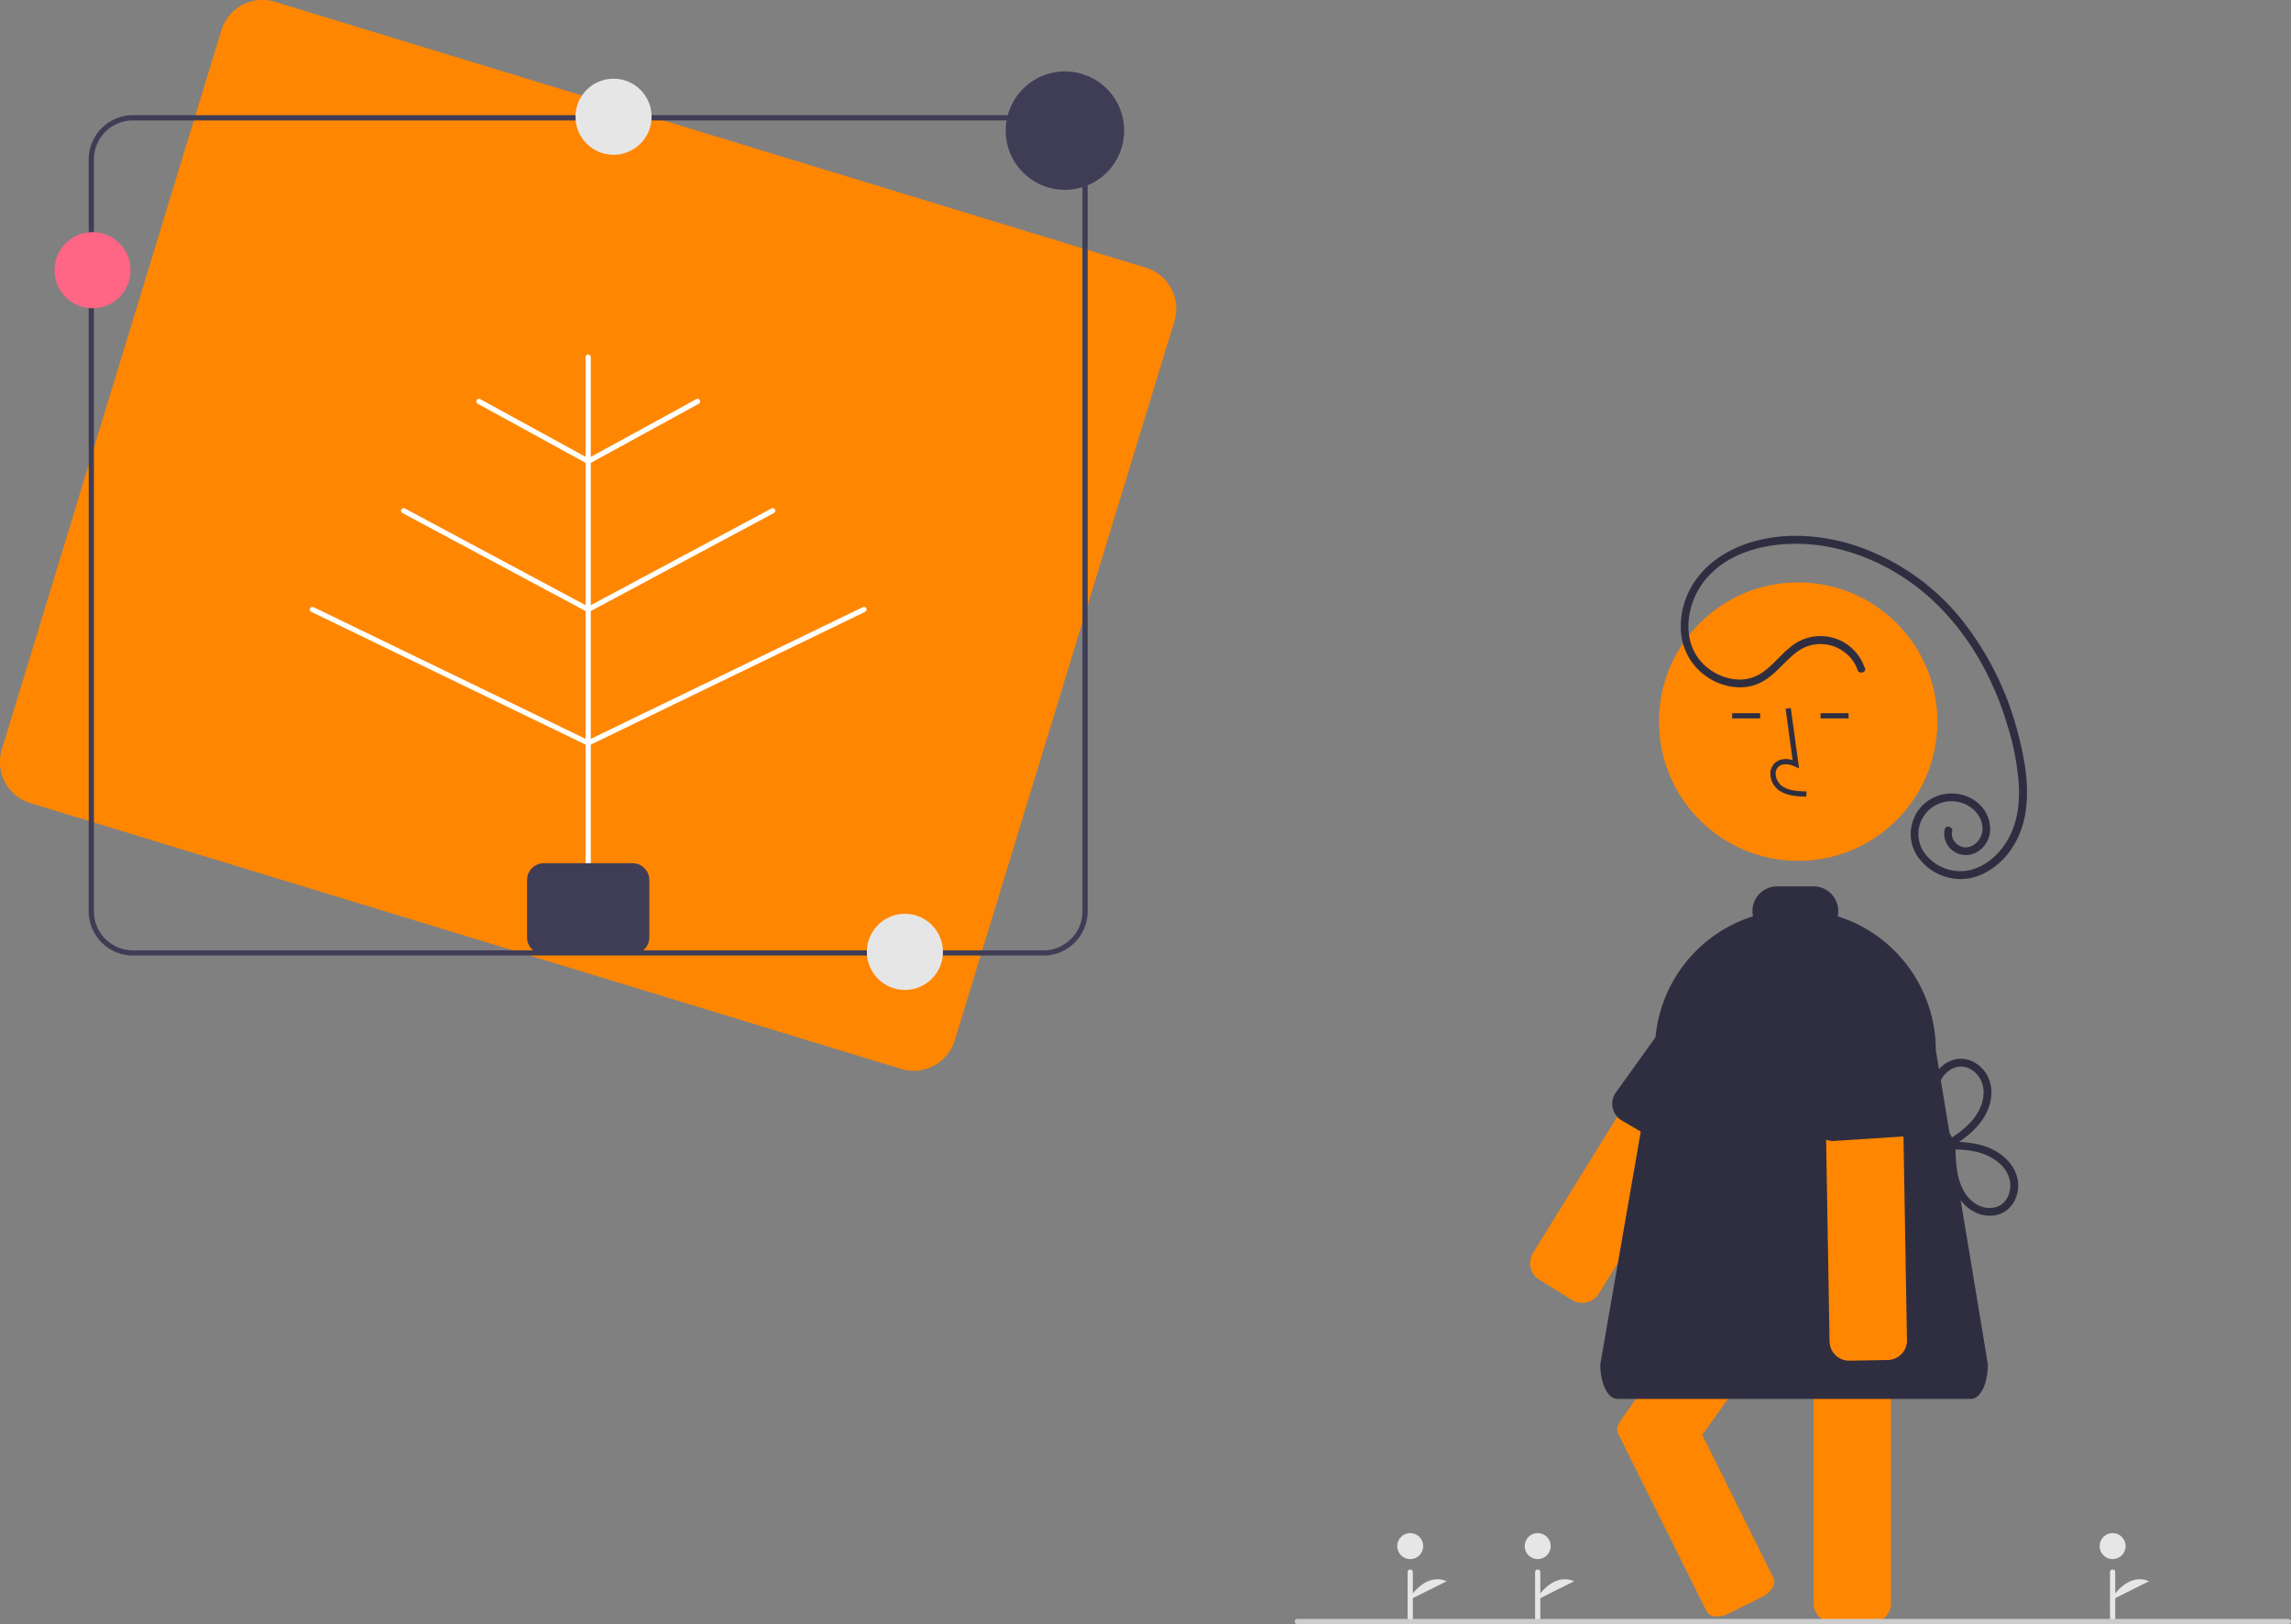 <svg id="a72b56c4-bfa8-43f6-b7bf-18b04e5dc5dc" xmlns="http://www.w3.org/2000/svg" viewBox="0 0 880.67 624.28"><rect x="0" y="0" width="880.67" height="624.28" fill="#808080" stroke="none"/><defs><style>.cls-1{fill:#ff8600;}.cls-2{fill:#3f3d56;}.cls-3{fill:#fff;}.cls-4{fill:#ff6584;}.cls-5{fill:#e6e6e6;}.cls-6{fill:#2f2e41;}.cls-7{fill:#ccc;}</style></defs><title>休闲</title><path class="cls-1" d="M351.25,411.59a16.68,16.68,0,0,1-4.81-.72L11.69,308.7a16.52,16.52,0,0,1-11-20.6L85.08,11.69a16.52,16.52,0,0,1,20.6-11L440.44,102.89a16.51,16.51,0,0,1,11,20.6L367,399.9A16.54,16.54,0,0,1,351.25,411.59Z" transform="translate(0 0)"/><path class="cls-2" d="M401.1,367.28H51.1a17,17,0,0,1-17-17v-289a17,17,0,0,1,17-17h350a17,17,0,0,1,17,17v289A17,17,0,0,1,401.1,367.28Zm-350-321a15,15,0,0,0-15,15v289a15,15,0,0,0,15,15h350a15,15,0,0,0,15-15v-289a15,15,0,0,0-15-15Z" transform="translate(0 0)"/><path class="cls-3" d="M226.1,333.28a1,1,0,0,1-1-1v-195a1,1,0,0,1,2,0v195A1,1,0,0,1,226.1,333.28Z" transform="translate(0 0)"/><path class="cls-3" d="M226.1,286.59a1,1,0,0,1-.44-1.9l106-51.31a1,1,0,0,1,.88,1.8h0l-106,51.31A1.13,1.13,0,0,1,226.1,286.59Z" transform="translate(0 0)"/><path class="cls-3" d="M226.1,235.28a1,1,0,0,1-1-1,1,1,0,0,1,.53-.88l71-38a1,1,0,0,1,.94,1.76l-71,38A.94.94,0,0,1,226.1,235.28Z" transform="translate(0 0)"/><path class="cls-3" d="M226.1,178.3a1,1,0,0,1-.48-1.87l42-23a1,1,0,0,1,1,1.76h0l-42,23A1,1,0,0,1,226.1,178.3Z" transform="translate(0 0)"/><path class="cls-3" d="M226.1,286.59a1.13,1.13,0,0,1-.44-.1l-106-51.31a1,1,0,0,1,.88-1.8l106,51.31a1,1,0,0,1-.44,1.9Z" transform="translate(0 0)"/><path class="cls-3" d="M226.1,235.28a1,1,0,0,1-.47-.12l-71-38a1,1,0,0,1,.94-1.76l71,38a1,1,0,0,1,.41,1.35A1,1,0,0,1,226.1,235.28Z" transform="translate(0 0)"/><path class="cls-3" d="M226.1,178.3a1,1,0,0,1-.48-.12l-42-23a1,1,0,1,1,1-1.76l42,23a1,1,0,0,1-.48,1.87Z" transform="translate(0 0)"/><path class="cls-2" d="M243.1,366.78h-34a6.5,6.5,0,0,1-6.5-6.5v-22a6.51,6.51,0,0,1,6.5-6.5h34a6.51,6.51,0,0,1,6.5,6.5v22A6.5,6.5,0,0,1,243.1,366.78Z" transform="translate(0 0)"/><circle class="cls-4" cx="35.59" cy="103.86" r="14.63"/><path class="cls-2" d="M432.13,50.21c0,.57,0,1.12-.06,1.66a22.76,22.76,0,1,1-42.83-12.28,20.18,20.18,0,0,1,1.68-2.69,22.75,22.75,0,0,1,41.13,11.46C432.11,49,432.13,49.59,432.13,50.21Z" transform="translate(0 0)"/><circle class="cls-5" cx="347.85" cy="365.87" r="14.63"/><circle class="cls-5" cx="235.85" cy="44.87" r="14.63"/><path class="cls-5" d="M812.1,623.28a1,1,0,0,1-1-1v-18a1,1,0,0,1,2,0v18A1,1,0,0,1,812.1,623.28Z" transform="translate(0 0)"/><circle class="cls-5" cx="812.1" cy="594.28" r="5"/><path class="cls-5" d="M811.1,615.28s6.25-11.25,15-7.5" transform="translate(0 0)"/><path class="cls-5" d="M542.1,623.28a1,1,0,0,1-1-1v-18a1,1,0,0,1,2,0v18A1,1,0,0,1,542.1,623.28Z" transform="translate(0 0)"/><circle class="cls-5" cx="542.1" cy="594.28" r="5"/><path class="cls-5" d="M541.1,615.28s6.25-11.25,15-7.5" transform="translate(0 0)"/><path class="cls-5" d="M591.1,623.28a1,1,0,0,1-1-1v-18a1,1,0,0,1,2,0v18A1,1,0,0,1,591.1,623.28Z" transform="translate(0 0)"/><circle class="cls-5" cx="591.1" cy="594.28" r="5"/><path class="cls-5" d="M590.1,615.28s6.25-11.25,15-7.5" transform="translate(0 0)"/><path class="cls-1" d="M622.4,547.08a4,4,0,0,1,.23-.34,6.88,6.88,0,0,1,.76-1.35l25.16-35.2,20.73-29h35.36l-2.5,3.49-4.45,6.23L683.9,510.2l-29.55,41.33,27.39,55c1.12,2.24-.79,5.46-4.24,7.18l-13.21,6.58a9.73,9.73,0,0,1-4.23,1.06c-1.86,0-3.41-.69-4.06-2L622,551A3.94,3.94,0,0,1,622.4,547.08Z" transform="translate(0 0)"/><path class="cls-1" d="M697.17,616.22v-125a2,2,0,0,1,0-.35,7.45,7.45,0,0,1,4.76-6.64,7.26,7.26,0,0,1,2.72-.51h14.76a7.51,7.51,0,0,1,7.5,7.5v125a7.52,7.52,0,0,1-7.5,7.5H704.67A7.51,7.51,0,0,1,697.17,616.22Z" transform="translate(0 0)"/><path class="cls-1" d="M679.32,392.61,614.61,497.23a7.53,7.53,0,0,1-10.33,2.43l-12.55-7.76a7.52,7.52,0,0,1-2.43-10.32L654,377a7.2,7.2,0,0,1,1.16-1.43,7.48,7.48,0,0,1,9.16-1l12.56,7.77a7.45,7.45,0,0,1,3.35,4.66,7.86,7.86,0,0,1,.18,2.32A7.64,7.64,0,0,1,679.32,392.61Z" transform="translate(0 0)"/><path class="cls-6" d="M682.71,390.74l-25.06,51.37a7.5,7.5,0,0,1-10.28,2.55l-24-14a7.5,7.5,0,0,1-2.5-10.36l32.75-45.59a2.09,2.09,0,0,1,.4-.49c1.19-1.13,3.87-1.53,6-1.86l.33-.05c.58-.09,1.08-.16,1.43-.25l.13,0a4,4,0,0,1,.43-.08,7.43,7.43,0,0,1,5.09,1l12.64,7.63a7.59,7.59,0,0,1,3.61,7A7.23,7.23,0,0,1,682.71,390.74Z" transform="translate(0 0)"/><circle class="cls-1" cx="691.23" cy="277.37" r="53.52"/><path class="cls-6" d="M694.36,306.21l.06-2c-3.72-.1-7-.34-9.47-2.14a6.16,6.16,0,0,1-2.38-4.53,3.51,3.51,0,0,1,1.15-2.89c1.64-1.38,4.27-.94,6.19-.06l1.66.76-3.18-23.19-2,.27,2.7,19.73c-2.61-.77-5-.44-6.68,1a5.49,5.49,0,0,0-1.86,4.49,8.16,8.16,0,0,0,3.2,6.08C686.94,306,691.05,306.12,694.36,306.21Z" transform="translate(0 0)"/><rect class="cls-6" x="665.84" y="274.13" width="10.77" height="2"/><rect class="cls-6" x="699.84" y="274.13" width="10.77" height="2"/><path class="cls-6" d="M621.45,537.67c-3.53-.2-6.29-6-6.29-13.3l21-120.67a54.59,54.59,0,0,1,1.7-13.53h0c.42-1.59.91-3.17,1.46-4.69a53.83,53.83,0,0,1,17-23.88c.88-.72,1.8-1.41,2.73-2.06a53.63,53.63,0,0,1,14.81-7.34,9,9,0,0,1-.22-2,9.5,9.5,0,0,1,9.5-9.5h14a9.51,9.51,0,0,1,9.5,9.5,9.65,9.65,0,0,1-.22,2,54,54,0,0,1,37.72,51.5l20,120.67c0,7.47-2.86,13.33-6.5,13.33h-136A.76.76,0,0,1,621.45,537.67Z" transform="translate(0 0)"/><path class="cls-1" d="M704.29,519.22a7.47,7.47,0,0,1-1-3.57l-2.1-123a7.48,7.48,0,0,1,2.1-5.34h0a7.49,7.49,0,0,1,5.26-2.29l14.76-.25a7.5,7.5,0,0,1,7.58,6.62,6.27,6.27,0,0,1,.05.74l2.11,123a7.51,7.51,0,0,1-7.37,7.62l-14.76.26a7.54,7.54,0,0,1-6.65-3.8Z" transform="translate(0 0)"/><path class="cls-6" d="M698.09,434.76a7.55,7.55,0,0,1-1-3.21l.64-57a7.51,7.51,0,0,1,6.89-8.07l14.71-1.15a7.57,7.57,0,0,1,5,1.43c.15.11.3.25.45.35A11.86,11.86,0,0,0,726,368l.32.23c2.11,1.5,4.51,3.19,4.63,4.85l8.85,55.59a7.37,7.37,0,0,1-1.1,4.53,7,7,0,0,1-.67.94,7.08,7.08,0,0,1-.73.72,7.46,7.46,0,0,1-4.4,1.89l-27.69,1.78a7.49,7.49,0,0,1-7.1-3.76Z" transform="translate(0 0)"/><path class="cls-6" d="M716.8,256.72A17.94,17.94,0,0,0,688,248.91c-5,4-8.78,10.07-15.28,11.78-5.57,1.46-11.66-.37-16.12-3.83-10.84-8.42-9-24.4-1-34.11,9.35-11.26,25.26-14.52,39.23-13.59,14.57,1,28.61,6.66,40.37,15.21s21.23,20.39,28,33.37a119.65,119.65,0,0,1,8.34,20.67,100.05,100.05,0,0,1,4.5,23.06c.43,7.63-.62,15.48-4.7,22.08-3.37,5.44-8.65,9.88-15,11.09a17.2,17.2,0,0,1-15.85-5.88,12.56,12.56,0,0,1,.34-16.77,12.82,12.82,0,0,1,18.13-.5,1.37,1.37,0,0,1,.17.17c2.28,2.35,3.65,5.86,2.61,9.1-.87,2.72-3.59,5.22-6.59,4.94-2.84-.27-5.41-3.2-4.73-6.08.44-1.88-2.45-2.68-2.89-.8a8.11,8.11,0,0,0,4,8.72,8.39,8.39,0,0,0,9.48-.75c6.32-4.86,4.64-14-1.13-18.52a15.9,15.9,0,0,0-20.75,1.2,15.59,15.59,0,0,0-2.48,19,20.32,20.32,0,0,0,16.42,9.41c7,.23,13.7-3.7,18.14-8.95,11.22-13.29,8.56-32,4.39-47.54a116.61,116.61,0,0,0-21.36-43,88.66,88.66,0,0,0-38.18-27.7c-14.59-5.36-31.65-6.76-46.37-1.08-7.14,2.76-13.63,7.22-18,13.57a30.52,30.52,0,0,0-5.45,20.54,22.92,22.92,0,0,0,10.12,16.57c5.23,3.49,12.11,5,18.19,3,7.22-2.36,11-9.2,17-13.27a15.07,15.07,0,0,1,17.34.58,14,14,0,0,1,5.15,6.89c.6,1.83,3.5,1.05,2.89-.79Z" transform="translate(0 0)"/><path class="cls-6" d="M748.33,441.77c5.35,0,11,.18,15.95,2.54,3.92,1.87,7.55,5.15,8.34,9.61.72,4-1.07,8.68-5.19,10-4.65,1.47-9.36-1.24-11.9-5.08-3.41-5.18-3.65-11.56-3.86-17.56-.07-1.93-3.07-1.94-3,0,.23,6.34.55,13,4,18.58,3,4.84,8.28,8.2,14.11,7.29,5.34-.83,8.69-5.52,9-10.71.33-5.41-2.87-10.13-7.18-13.1-5.89-4.07-13.31-4.51-20.24-4.55a1.5,1.5,0,0,0,0,3Z" transform="translate(0 0)"/><path class="cls-6" d="M749.09,441.56c5.11-3.21,10.28-6.77,13.51-12,2.93-4.76,4.07-10.9,1.4-16-2.36-4.53-7.44-7.57-12.58-6.32-5.45,1.33-8.93,6.46-9.6,11.81-.91,7.34,2.74,14.06,6.26,20.2a1.5,1.5,0,0,0,2.59-1.51c-2.67-4.66-5.55-9.59-5.94-15.07-.35-4.74,1.32-9.74,5.83-11.95,3.93-1.93,8.23.05,10.41,3.6,2.54,4.11,1.66,9.21-.65,13.23-2.91,5.06-7.91,8.42-12.75,11.46-1.63,1-.12,3.63,1.52,2.59Z" transform="translate(0 0)"/><path class="cls-7" d="M879.67,624.28h-381a1,1,0,0,1,0-2h381a1,1,0,0,1,0,2Z" transform="translate(0 0)"/></svg>